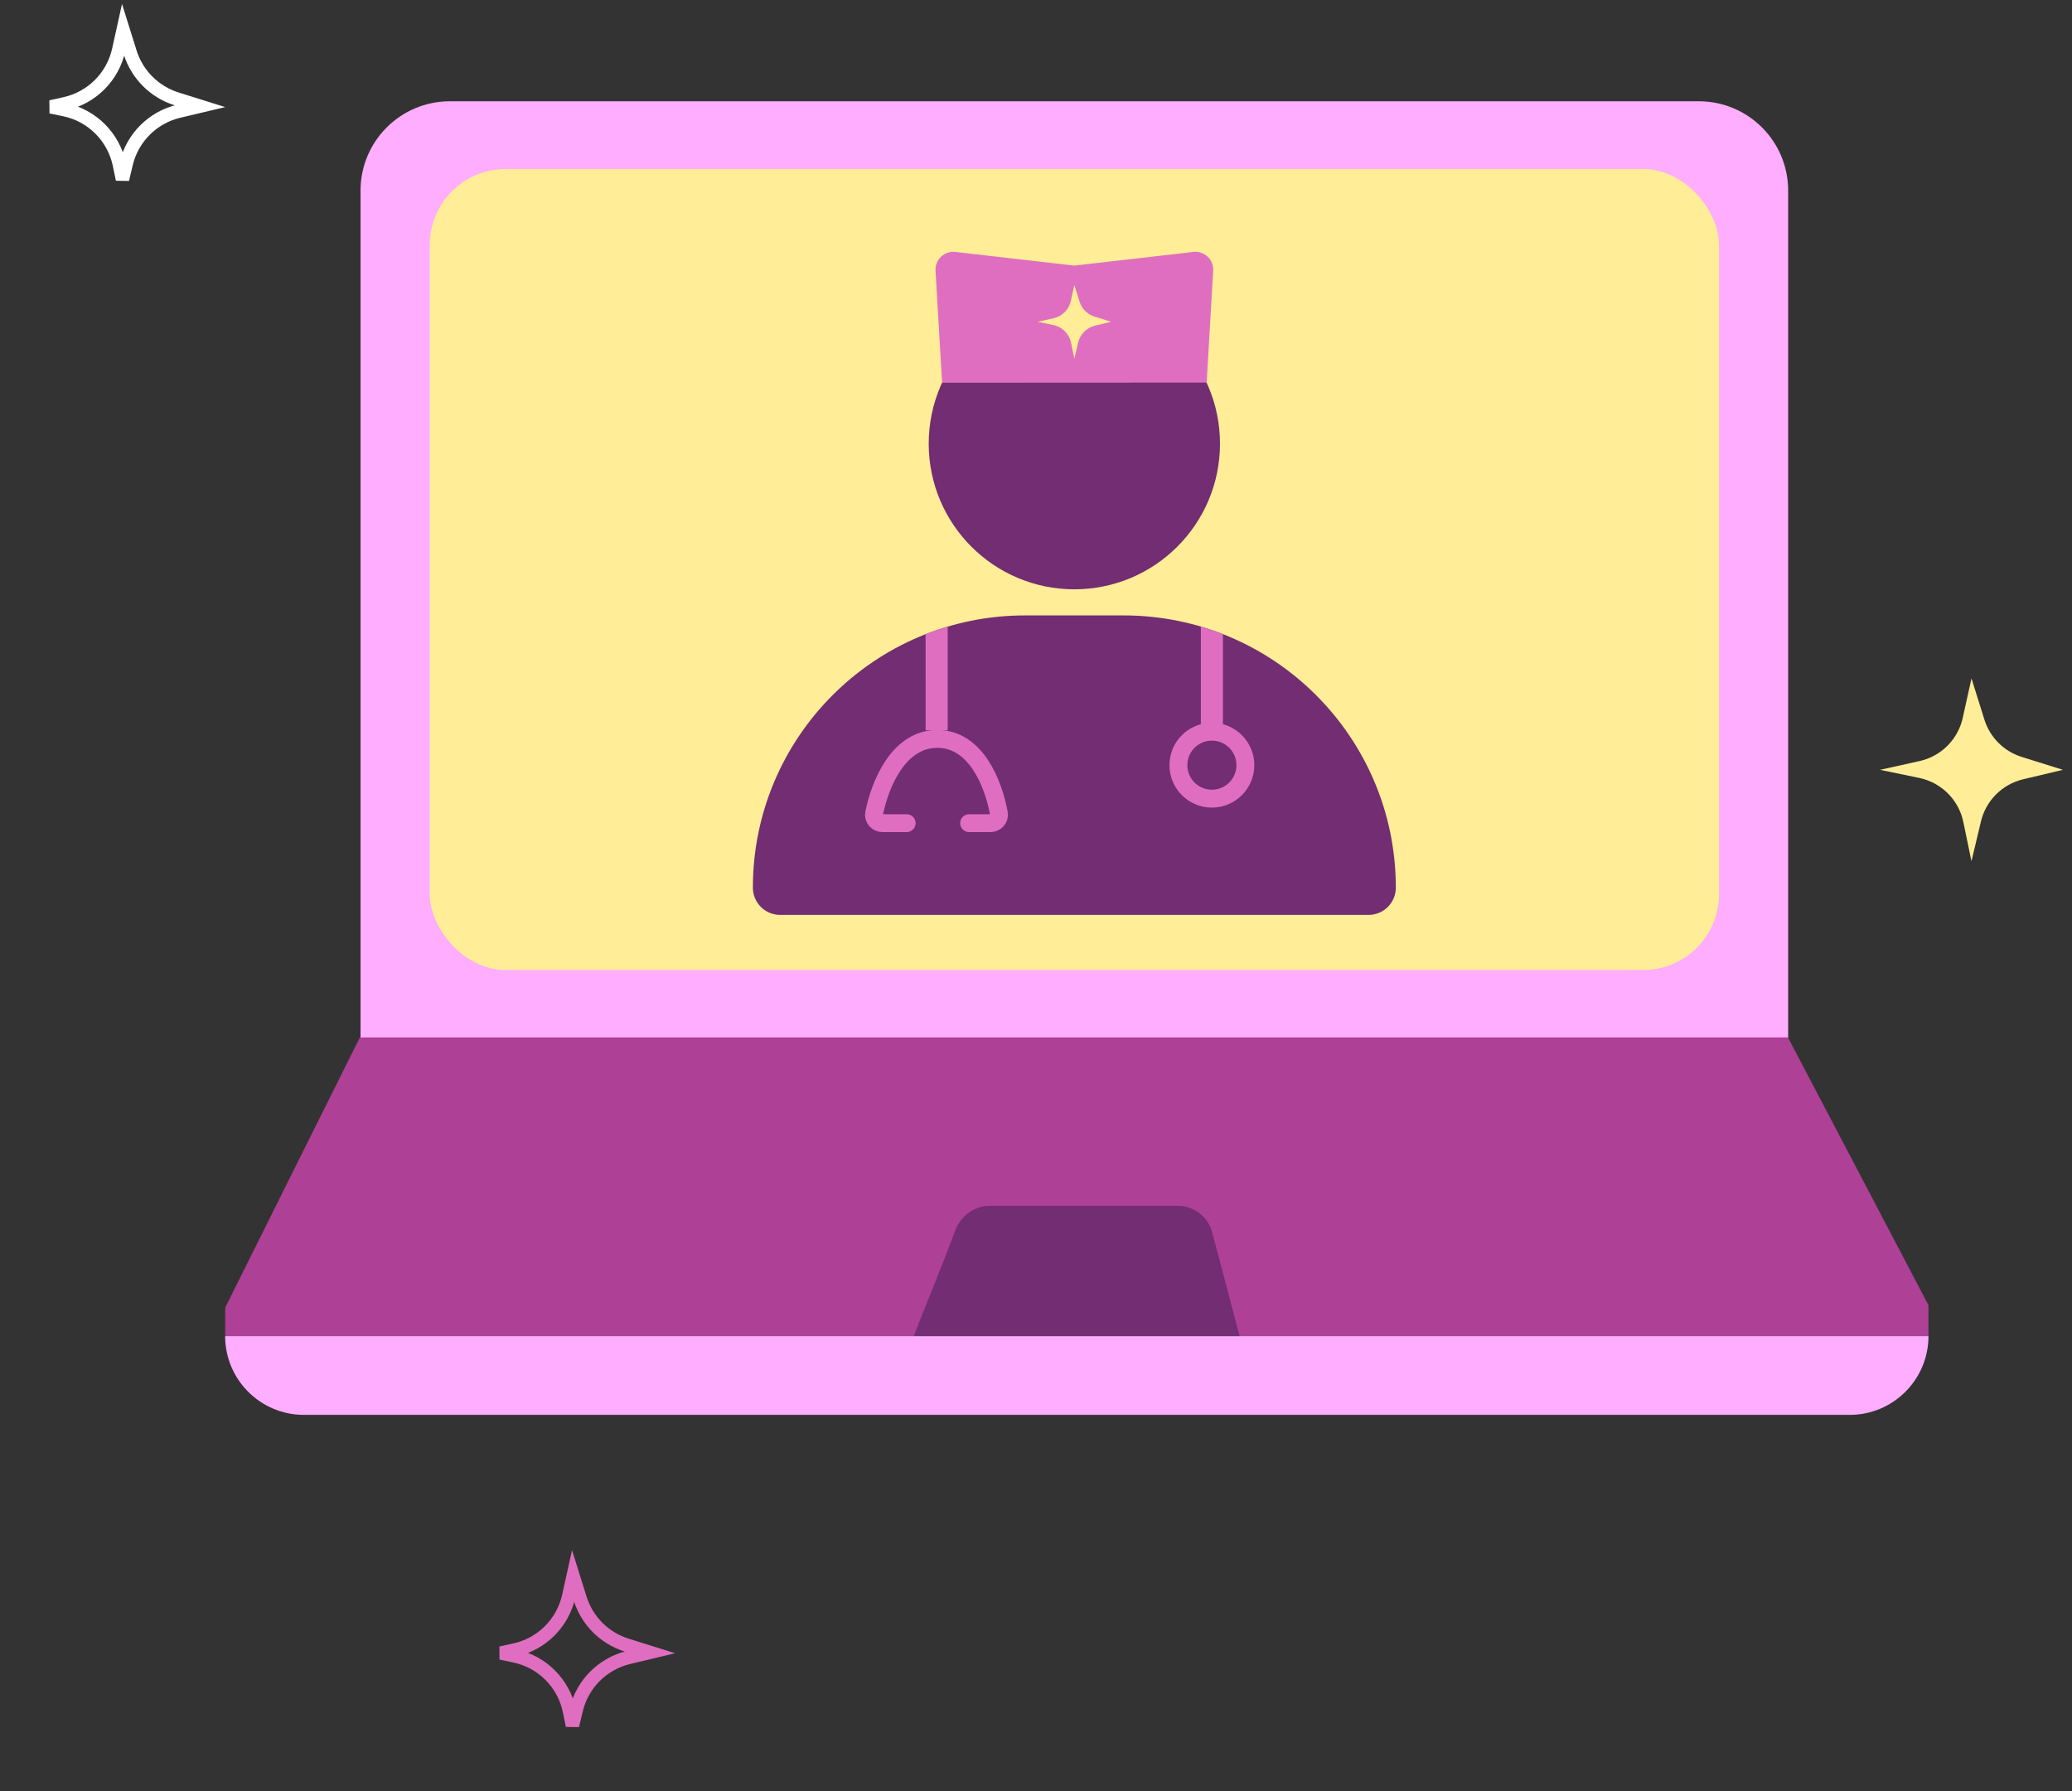 <svg width="59" height="51" viewBox="0 0 59 51" fill="none" xmlns="http://www.w3.org/2000/svg">
<rect x="0" y="0" width="59" height="51" fill="#333333" stroke="none"/>
<path d="M10.266 5.428C10.266 4.023 11.405 2.884 12.81 2.884L48.374 2.884C49.779 2.884 50.918 4.023 50.918 5.428L50.918 29.55L10.266 29.55L10.266 5.428Z" fill="#FFADFE"/>
<rect x="12.237" y="4.812" width="36.711" height="22.81" rx="2.162" fill="#FFEE97"/>
<path d="M6.412 37.235L10.247 29.541L50.912 29.541L54.912 37.163L54.912 38.046L6.412 38.046L6.412 37.235Z" fill="#AE4096"/>
<path d="M6.411 38.046L54.913 38.046C54.913 39.285 53.908 40.289 52.67 40.289L8.654 40.289C7.415 40.289 6.411 39.285 6.411 38.046Z" fill="#FFADFE"/>
<path d="M27.198 35.044C26.767 36.218 26.097 37.796 26.026 38.045L35.298 38.045L34.517 35.093C34.399 34.647 33.995 34.336 33.533 34.336L28.191 34.336C27.745 34.336 27.351 34.626 27.198 35.044Z" fill="#732D72"/>
<ellipse cx="30.592" cy="12.634" rx="4.147" ry="4.147" fill="#732D72"/>
<path d="M21.438 25.277C21.438 20.995 24.909 17.524 29.191 17.524L31.993 17.524C36.275 17.524 39.746 20.995 39.746 25.277C39.746 25.705 39.399 26.052 38.971 26.052L22.213 26.052C21.785 26.052 21.438 25.705 21.438 25.277Z" fill="#732D72"/>
<path d="M25.817 23.44L25.132 23.44C24.979 23.44 24.86 23.306 24.891 23.156C25.063 22.314 25.588 21.041 26.689 21.041C27.792 21.041 28.29 22.319 28.443 23.161C28.47 23.309 28.352 23.44 28.201 23.44L27.595 23.44" stroke="#E06EC0" stroke-width="0.509" stroke-linecap="round"/>
<path d="M26.356 18.058L26.357 20.794L26.985 20.794L26.985 17.842L26.656 17.946L26.356 18.058Z" fill="#E06EC0"/>
<path d="M34.823 18.059L34.823 20.794L34.194 20.794L34.194 17.843L34.523 17.946L34.823 18.059Z" fill="#E06EC0"/>
<path d="M35.462 21.788C35.462 22.315 35.035 22.742 34.508 22.742C33.981 22.742 33.555 22.315 33.555 21.788C33.555 21.262 33.981 20.835 34.508 20.835C35.035 20.835 35.462 21.262 35.462 21.788Z" stroke="#E06EC0" stroke-width="0.509"/>
<path d="M26.639 7.709C26.62 7.393 26.891 7.138 27.205 7.174L30.592 7.563L33.979 7.174C34.293 7.138 34.564 7.393 34.545 7.709L34.36 10.895L26.826 10.899L26.639 7.709Z" fill="#E06EC0"/>
<path d="M30.592 8.118L30.74 8.589C30.804 8.793 30.963 8.952 31.166 9.015L31.638 9.163L31.183 9.272C30.944 9.329 30.758 9.515 30.701 9.753L30.592 10.209L30.499 9.761C30.446 9.507 30.248 9.309 29.995 9.256L29.546 9.163L29.998 9.063C30.245 9.009 30.438 8.816 30.492 8.569L30.592 8.118Z" fill="#FFEE97"/>
<path d="M56.138 19.318L56.506 20.492C56.664 20.998 57.06 21.394 57.566 21.553L58.741 21.921L57.607 22.191C57.013 22.333 56.55 22.796 56.408 23.389L56.137 24.523L55.906 23.407C55.775 22.776 55.281 22.283 54.65 22.152L53.534 21.921L54.658 21.672C55.273 21.536 55.753 21.056 55.889 20.442L56.138 19.318Z" fill="#FFEE97"/>
<path d="M3.38 1.422L3.506 0.853L3.707 1.495C3.905 2.125 4.399 2.618 5.029 2.816L5.693 3.024L5.087 3.168C4.348 3.344 3.77 3.922 3.594 4.661L3.487 5.108L3.4 4.687C3.236 3.901 2.622 3.286 1.836 3.123L1.448 3.043L1.847 2.954C2.613 2.785 3.211 2.187 3.38 1.422Z" stroke="white" stroke-width="0.382"/>
<path d="M16.194 45.451L16.32 44.882L16.521 45.524C16.719 46.154 17.212 46.647 17.843 46.844L18.507 47.052L17.901 47.197C17.162 47.373 16.584 47.95 16.408 48.69L16.301 49.136L16.214 48.715C16.05 47.929 15.436 47.315 14.65 47.152L14.262 47.071L14.661 46.983C15.427 46.814 16.025 46.216 16.194 45.451Z" stroke="#E06EC0" stroke-width="0.382"/>
</svg>
